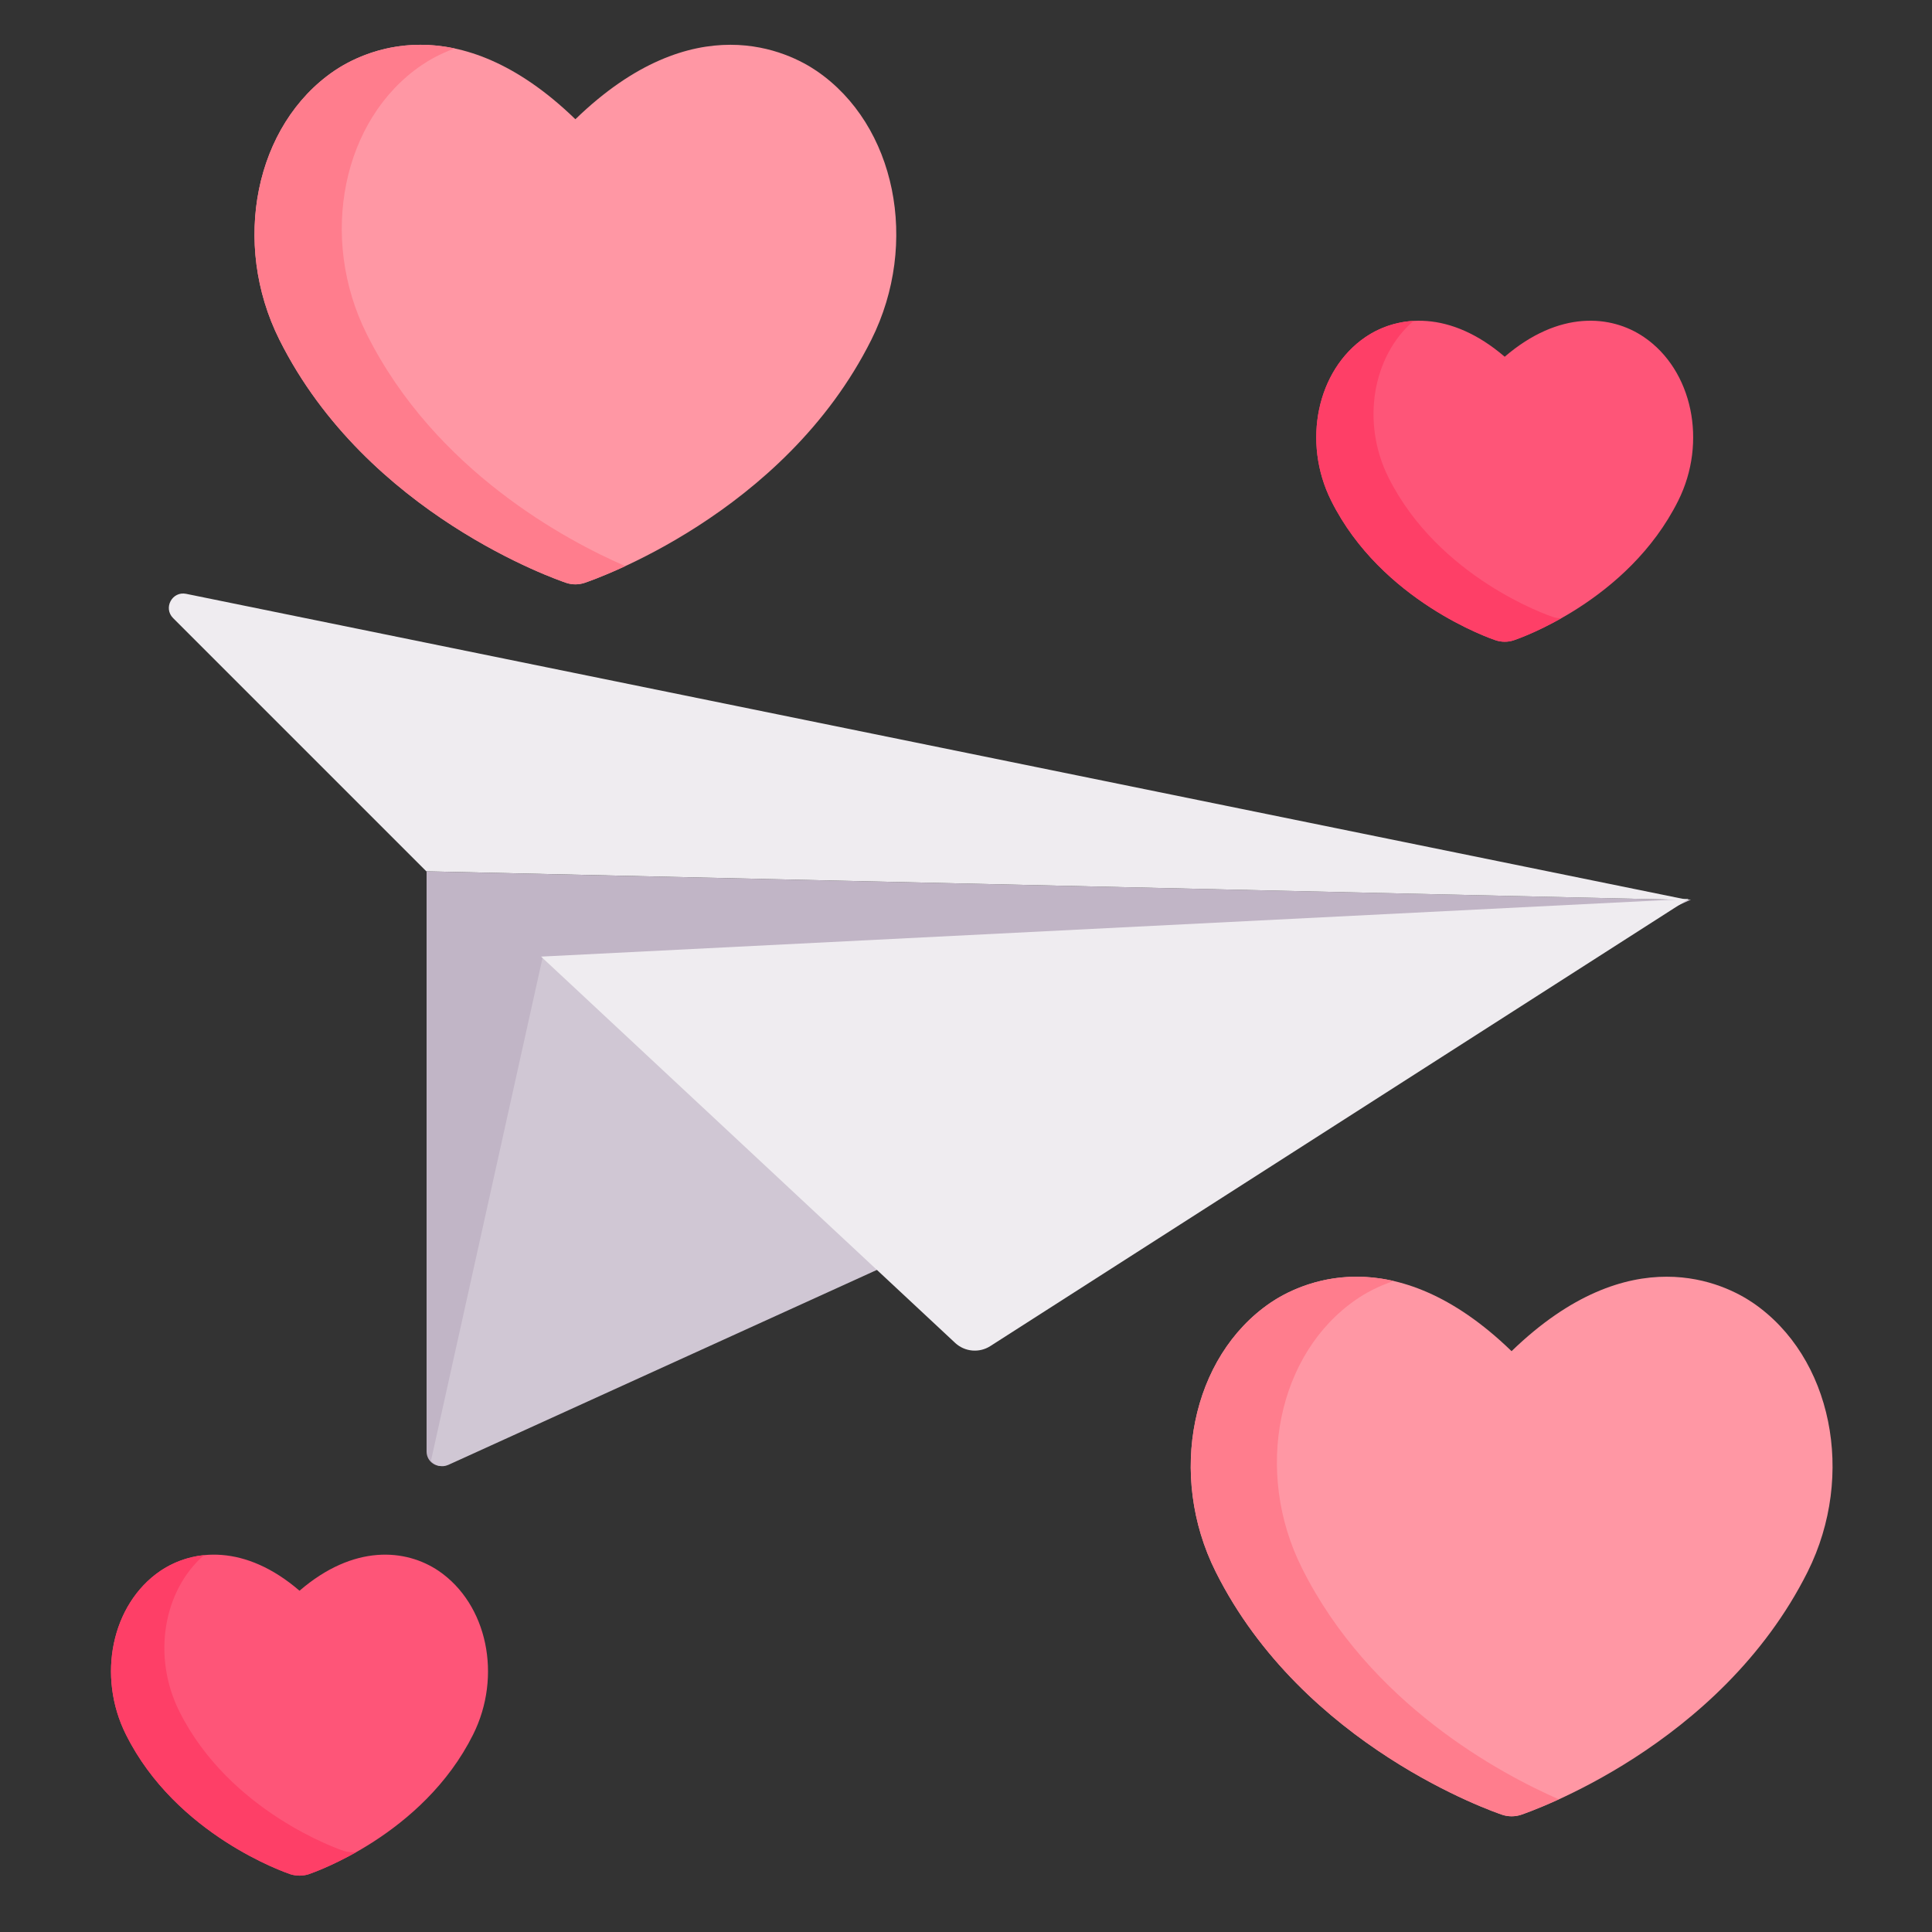 <?xml version="1.0" encoding="utf-8"?>
<!-- Generator: Adobe Illustrator 16.0.0, SVG Export Plug-In . SVG Version: 6.00 Build 0)  -->
<!DOCTYPE svg PUBLIC "-//W3C//DTD SVG 1.1//EN" "http://www.w3.org/Graphics/SVG/1.1/DTD/svg11.dtd">
<svg version="1.1" id="Layer_1" xmlns:serif="http://www.serif.com/"
	 xmlns="http://www.w3.org/2000/svg" xmlns:xlink="http://www.w3.org/1999/xlink" x="0px" y="0px" width="333px" height="333px"
	 viewBox="302 34.5 333 333" enable-background="new 302 34.5 333 333" xml:space="preserve">
<rect x="302" y="34.5" width="333" height="333" fill="#333333" stroke="none"/>
<g id="Capa-1" serif:id="Capa 1">
	<g transform="matrix(0,1,1,0,79.902,38.217)">
		<path fill="#C1B5C6" d="M146.466,295.624h100.011c1.803,0,3.01,1.854,2.27,3.493L151.409,513.23L146.466,295.624z"/>
	</g>
	<g transform="matrix(0.407,0.914,0.914,-0.407,38.219,47.627)">
		<path fill="#D0C7D4" d="M355.328,211.651c1.06,0.253,1.883,1.203,1.883,2.42l-1.883,235.186l-71.387-184.756L355.328,211.651z"/>
	</g>
	<g transform="matrix(0.731,0.682,0.682,-0.731,51.713,41.965)">
		<path fill="#EFECF0" d="M358.678,119.292l97.653,0c2.251,0.013,4.22,1.544,4.78,3.726l35.44,138.514L358.678,119.292z"/>
	</g>
	<g transform="matrix(-0.707,-0.707,-0.707,0.707,80.508,62.565)">
		<path fill="#EFECF0" d="M-294.965-122.248l61.733,0c2.45-0.003,3.41-3.187,1.367-4.543l-220.471-145.824L-294.965-122.248z"/>
	</g>
	<g transform="matrix(1,0,0,1,100.387,100.823)">
		<path fill="#FF97A4" d="M503.736,158.224c-4.706-3.2-21.026-11.561-41.59,8.34c-20.533-19.9-36.856-11.54-41.56-8.34
			c-13.634,9.3-17.78,29.663-9.44,46.356c15.08,30.15,48.047,41.443,49.45,41.91c1.01,0.323,2.12,0.323,3.133,0
			c1.403-0.467,34.364-11.76,49.457-41.91C521.509,187.887,517.373,167.524,503.736,158.224"/>
	</g>
	<g transform="matrix(1,0,0,1,77.069,88.724)">
		<path fill="#FF7D8D" d="M449.328,216.038c-8.357-16.689-4.217-37.029,9.439-46.33c1.283-0.889,3.474-2.173,6.39-3.136
			c-10.529-2.423-18.246,1.703-21.253,3.75c-13.633,9.3-17.78,29.667-9.44,46.356c15.08,30.15,48.047,41.443,49.45,41.913
			c1.014,0.32,2.124,0.32,3.134,0c0.37-0.123,2.837-0.983,6.553-2.689C483.47,251.466,461.01,239.435,449.328,216.038"/>
	</g>
	<g transform="matrix(1,0,0,1,51.972,37.12)">
		<path fill="#FF97A4" d="M390.768,9.596c-4.703-3.203-21.022-11.567-41.566,8.336c-20.54-19.903-36.86-11.543-41.57-8.336
			c-13.637,9.303-17.783,29.66-9.44,46.354c15.077,30.146,48.054,41.426,49.45,41.9c1,0.33,2.113,0.33,3.123,0
			c1.396-0.474,34.373-11.753,49.446-41.9C408.558,39.256,404.409,18.899,390.768,9.596"/>
	</g>
	<g transform="matrix(1,0,0,1,28.713,25.163)">
		<path fill="#FF7D8D" d="M336.497,66.923c-8.347-16.683-4.196-37.043,9.443-46.34c1.19-0.816,3.14-1.963,5.71-2.896
			c-10.273-2.187-17.8,1.853-20.76,3.867c-13.637,9.303-17.783,29.66-9.44,46.343c15.077,30.157,48.054,41.437,49.45,41.907
			c1.003,0.333,2.113,0.333,3.123,0c0.377-0.13,3.05-1.04,7.043-2.894C371.061,102.567,348.3,90.53,336.497,66.923"/>
	</g>
	<g transform="matrix(1,0,0,1,32.438,105.962)">
		<path fill="#FE5578" d="M345.19,199.315c-5.667-3.844-14.647-4.657-24.003,3.402c-9.36-8.06-18.333-7.246-24.007-3.402
			c-8.37,5.726-10.963,18.096-5.903,28.206c8.66,17.33,27.547,23.79,28.347,24.063c1.014,0.316,2.12,0.316,3.13,0
			c0.797-0.273,19.687-6.733,28.347-24.063C356.153,217.411,353.56,205.041,345.19,199.315"/>
	</g>
	<g transform="matrix(1,0,0,1,27.527,92.064)">
		<path fill="#FE3F67" d="M333.73,261.465c-0.8-0.27-19.693-6.733-28.35-24.063c-4.707-9.416-2.783-20.783,4.257-26.923
			c-2.874,0.297-5.437,1.31-7.547,2.733c-8.367,5.727-10.963,18.097-5.903,28.207c8.653,17.333,27.546,23.79,28.347,24.063
			c1.013,0.32,2.12,0.32,3.13,0c0.33-0.126,3.73-1.283,8.224-3.816C335.16,261.738,334.42,261.682,333.73,261.465"/>
	</g>
	<g transform="matrix(1,0,0,1,94.758,42.161)">
		<path fill="#FE5578" d="M490.603,50.443c-5.667-3.863-14.641-4.657-24.011,3.383c-9.37-8.04-18.336-7.24-24.006-3.383
			c-8.36,5.71-10.947,18.097-5.897,28.203c8.657,17.324,27.54,23.784,28.351,24.054c1.013,0.333,2.123,0.333,3.113,0
			c0.81-0.27,19.693-6.73,28.347-24.054C501.552,68.539,498.966,56.143,490.603,50.443"/>
	</g>
	<g transform="matrix(1,0,0,1,90.047,28.248)">
		<path fill="#FE3F67" d="M479.611,112.592c-0.787-0.263-19.67-6.73-28.347-24.05c-4.71-9.443-2.767-20.87,4.333-26.983
			c-3.177,0.18-6.014,1.24-8.3,2.797c-8.36,5.703-10.95,18.097-5.896,28.207c8.656,17.323,27.54,23.78,28.35,24.05
			c1.014,0.333,2.123,0.333,3.113,0c0.333-0.113,3.717-1.263,8.157-3.783C480.547,112.809,480.083,112.745,479.611,112.592"/>
	</g>
</g>
</svg>
